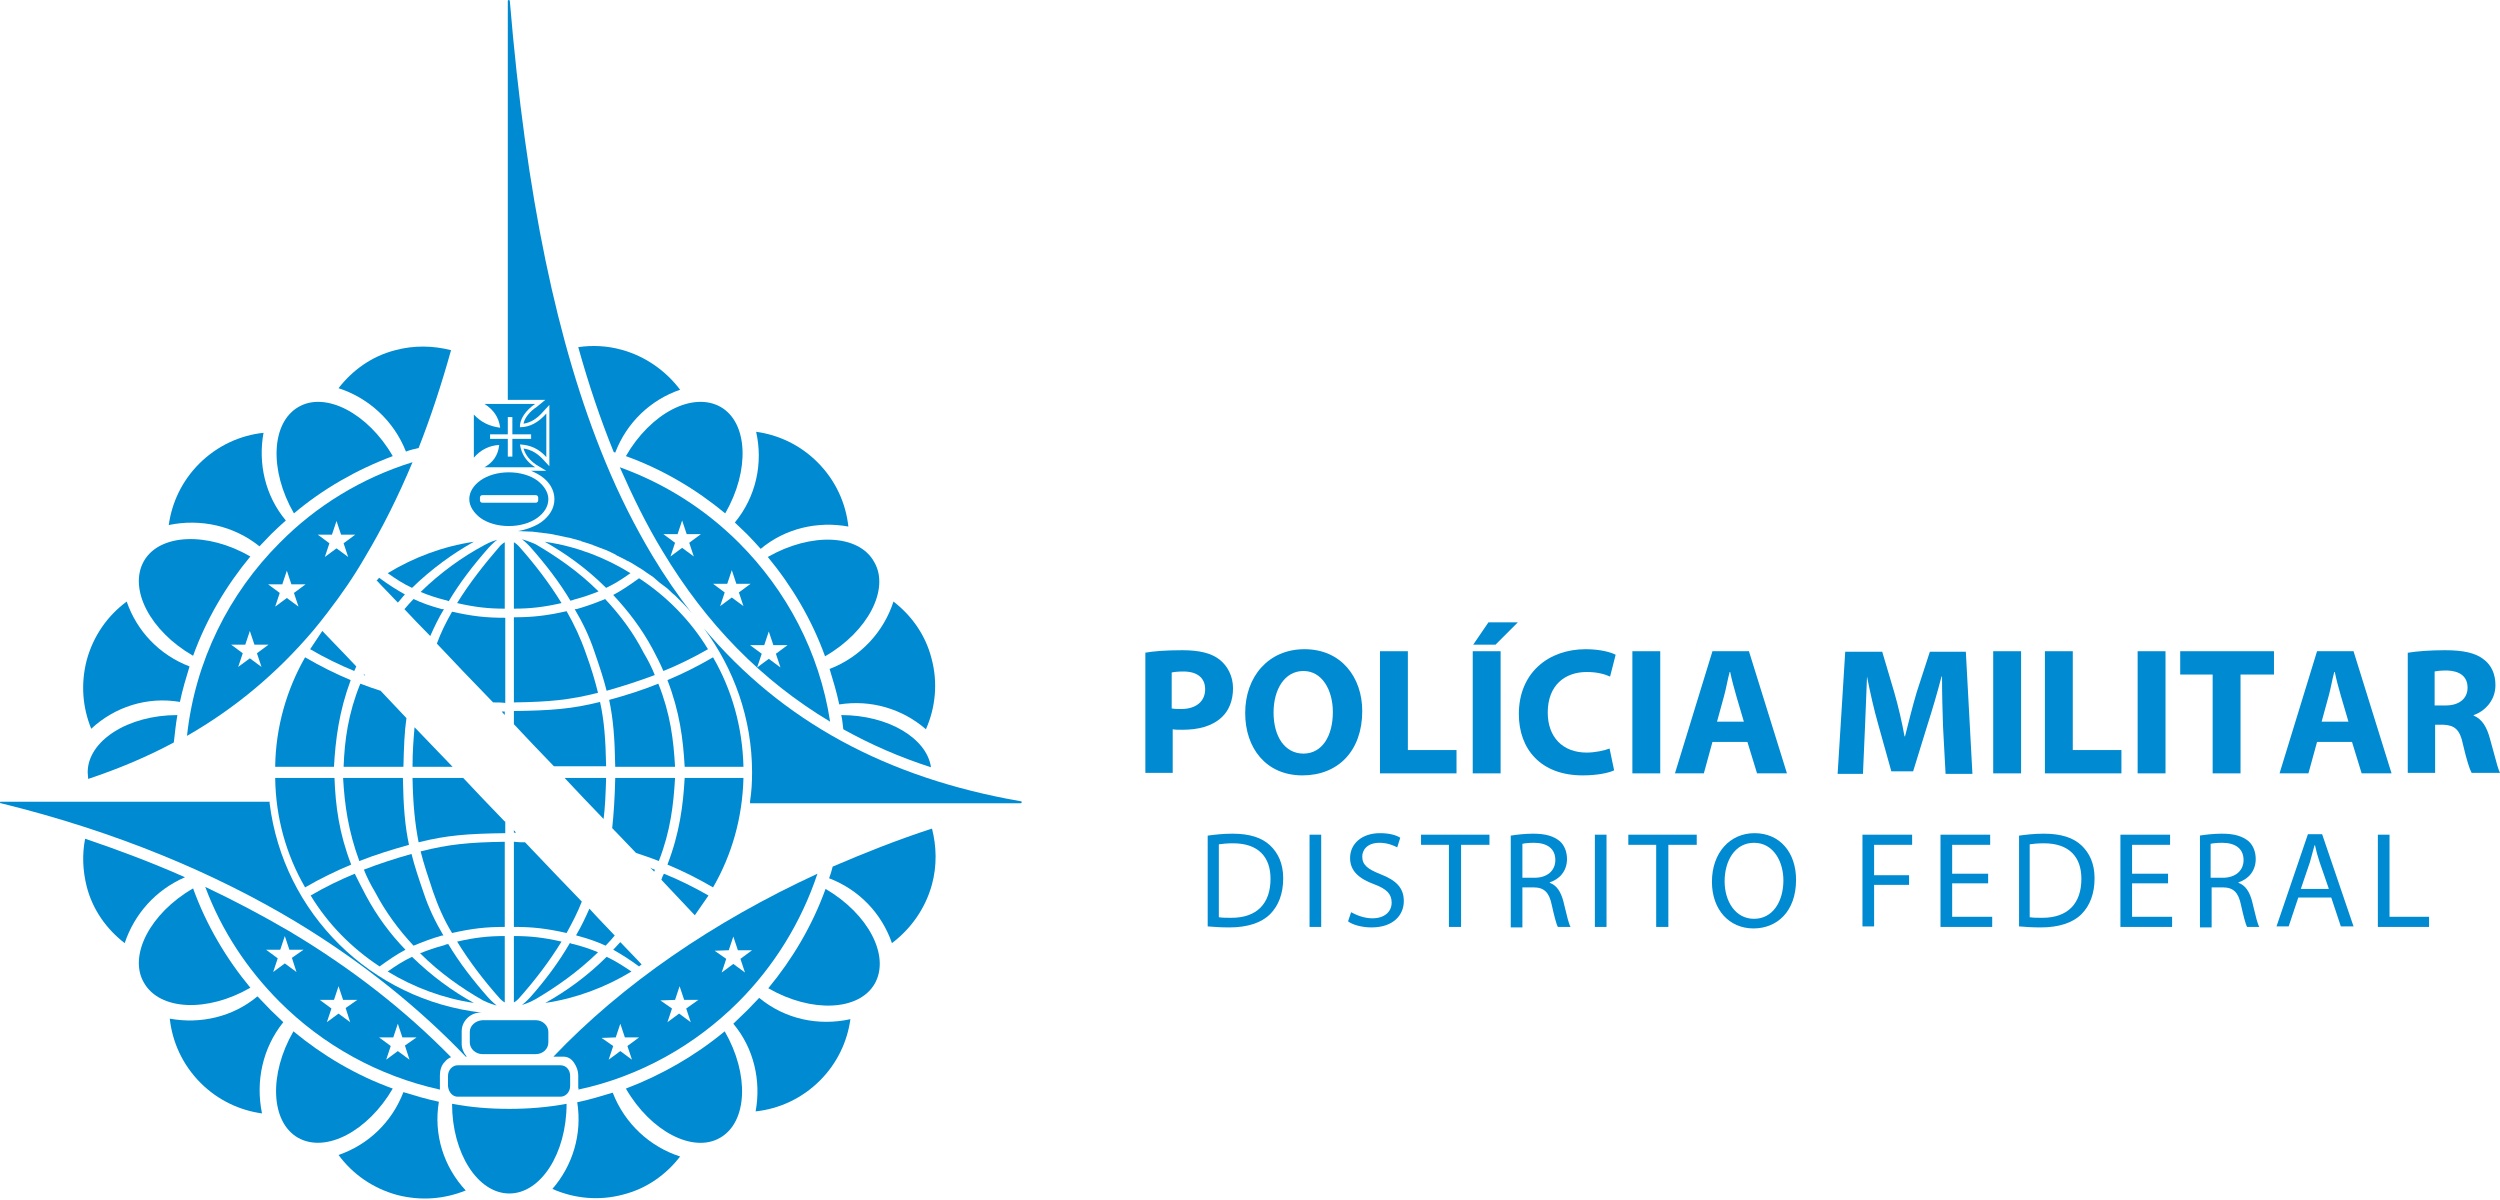 <svg width="200" height="96" viewBox="0 0 200 96" fill="none" xmlns="http://www.w3.org/2000/svg">
<path d="M41.881 33.894C41.962 33.448 42.368 32.921 42.935 32.556L43.624 31.989H40.624V0.081C40.624 0.041 40.665 0 40.705 0C40.746 0 40.786 0.041 40.786 0.081C42.084 15.65 44.557 27.569 48.409 36.894C49.544 39.651 50.801 42.124 52.179 44.435C53.152 46.057 54.206 47.598 55.342 49.057C55.139 48.814 54.936 48.571 54.693 48.328L54.004 47.638C53.842 47.517 53.72 47.395 53.598 47.273C53.517 47.192 53.395 47.071 53.274 46.99L52.787 46.625C52.747 46.584 52.696 46.544 52.645 46.503C52.595 46.463 52.544 46.422 52.504 46.382C52.341 46.219 52.179 46.098 51.977 45.976C51.936 45.956 51.895 45.925 51.855 45.895C51.814 45.865 51.774 45.834 51.733 45.814C51.531 45.652 51.328 45.53 51.125 45.408C51.084 45.388 51.054 45.368 51.024 45.348C50.993 45.327 50.963 45.307 50.922 45.287C50.679 45.125 50.476 45.003 50.233 44.881C50.193 44.881 50.111 44.841 50.071 44.8L49.341 44.435C49.321 44.415 49.301 44.405 49.28 44.395C49.26 44.385 49.24 44.375 49.219 44.354C48.976 44.233 48.733 44.111 48.449 43.989C48.429 43.989 48.409 43.979 48.388 43.969C48.368 43.959 48.348 43.949 48.328 43.949C48.186 43.888 48.044 43.837 47.902 43.787C47.76 43.736 47.618 43.685 47.476 43.625C47.456 43.625 47.446 43.614 47.436 43.604C47.425 43.594 47.415 43.584 47.395 43.584C47.253 43.544 47.101 43.493 46.949 43.442C46.797 43.391 46.645 43.341 46.503 43.3C46.463 43.26 46.463 43.26 46.422 43.26C46.138 43.179 45.854 43.097 45.53 43.016H45.489C45.329 42.976 45.178 42.946 45.027 42.916L45.024 42.915L45.023 42.915C44.871 42.885 44.719 42.854 44.557 42.814H44.517C44.233 42.733 43.908 42.692 43.584 42.651H43.544L42.57 42.53H42.489C42.327 42.53 42.165 42.52 42.003 42.51C41.841 42.499 41.678 42.489 41.516 42.489H41.435C42.124 42.368 42.773 42.124 43.26 41.8C43.949 41.314 44.354 40.665 44.354 39.935C44.354 39.246 43.989 38.557 43.26 38.07C43.016 37.908 42.773 37.786 42.489 37.665H43.706L42.895 37.178C42.368 36.813 42.043 36.408 41.881 35.881C42.489 35.962 43.016 36.286 43.462 36.773L43.949 37.3V32.394L43.462 32.921C42.976 33.489 42.449 33.813 41.881 33.894Z" fill="#008AD2"/>
<path d="M33.489 35.84C33.124 35.921 32.8 36.002 32.475 36.124C31.502 33.651 29.475 31.826 27.083 31.056C28.178 29.637 29.718 28.502 31.624 28.015C33.124 27.61 34.664 27.65 36.084 28.015C35.313 30.772 34.462 33.367 33.489 35.84Z" fill="#008AD2"/>
<path d="M58.788 41.8C58.95 41.962 59.112 42.114 59.274 42.267C59.436 42.418 59.599 42.571 59.761 42.733C60.126 43.097 60.49 43.503 60.855 43.908C62.842 42.246 65.437 41.679 67.869 42.124C67.667 40.26 66.856 38.435 65.396 36.976C64.018 35.597 62.275 34.786 60.491 34.543C61.058 37.057 60.491 39.733 58.788 41.8Z" fill="#008AD2"/>
<path d="M67.14 56.355C66.937 55.382 66.653 54.45 66.369 53.517C68.883 52.544 70.707 50.517 71.478 48.125C72.897 49.22 74.032 50.76 74.519 52.666C75.046 54.612 74.843 56.599 74.073 58.342C72.208 56.72 69.694 55.95 67.14 56.355Z" fill="#008AD2"/>
<path d="M66.613 69.329C66.532 69.653 66.451 69.937 66.329 70.261C68.761 71.194 70.545 73.1 71.356 75.451C72.856 74.316 74.032 72.694 74.559 70.748C74.965 69.248 74.924 67.707 74.559 66.288C71.802 67.18 69.167 68.234 66.613 69.329Z" fill="#008AD2"/>
<path d="M60.268 80.316C60.115 80.479 59.964 80.641 59.801 80.803C59.619 80.985 59.426 81.168 59.234 81.35C59.041 81.533 58.849 81.715 58.666 81.898C60.328 83.884 60.896 86.479 60.45 88.912C62.315 88.709 64.139 87.898 65.599 86.438C66.978 85.06 67.788 83.317 68.032 81.533C65.477 82.1 62.801 81.533 60.734 79.83C60.572 79.992 60.42 80.154 60.268 80.316Z" fill="#008AD2"/>
<path d="M20.758 43.706C20.92 43.544 21.072 43.382 21.224 43.219C21.377 43.057 21.529 42.895 21.691 42.733C22.055 42.368 22.461 42.003 22.866 41.638C21.204 39.652 20.637 37.057 21.082 34.624C19.218 34.827 17.393 35.638 15.934 37.097C14.555 38.476 13.744 40.219 13.501 42.003C16.015 41.476 18.691 42.044 20.758 43.706Z" fill="#008AD2"/>
<path d="M15.163 53.315C14.879 54.247 14.595 55.179 14.393 56.153C11.758 55.706 9.163 56.558 7.298 58.301C6.609 56.599 6.446 54.733 6.933 52.828C7.46 50.882 8.595 49.26 10.136 48.125C10.947 50.477 12.731 52.382 15.163 53.315Z" fill="#008AD2"/>
<path d="M22.664 81.776C22.502 81.613 22.339 81.461 22.177 81.309C22.015 81.157 21.853 81.005 21.691 80.843C21.508 80.661 21.326 80.468 21.143 80.275C20.961 80.083 20.778 79.89 20.596 79.708C18.609 81.37 16.015 81.938 13.582 81.492C13.785 83.357 14.596 85.181 16.055 86.641C17.434 88.019 19.177 88.83 20.961 89.073C20.434 86.519 21.001 83.843 22.664 81.776Z" fill="#008AD2"/>
<path d="M32.273 87.371C33.205 87.655 34.138 87.938 35.111 88.141C34.664 90.776 35.516 93.371 37.259 95.236C35.556 95.925 33.691 96.088 31.786 95.601C29.84 95.074 28.218 93.939 27.083 92.398C29.434 91.587 31.34 89.803 32.273 87.371Z" fill="#008AD2"/>
<path d="M49.017 87.411C48.084 87.695 47.152 87.979 46.179 88.181C46.584 90.736 45.814 93.249 44.192 95.114C45.935 95.885 47.922 96.087 49.868 95.56C51.774 95.074 53.314 93.939 54.409 92.52C52.017 91.749 49.99 89.925 49.017 87.411Z" fill="#008AD2"/>
<path d="M36.165 88.303C37.665 88.587 39.165 88.709 40.746 88.709C42.287 88.709 43.827 88.587 45.327 88.303C45.327 92.276 43.26 95.479 40.746 95.479C38.232 95.479 36.165 92.276 36.165 88.303Z" fill="#008AD2"/>
<path d="M50.071 87.087C52.058 90.533 55.463 92.276 57.612 91.02C59.801 89.763 59.964 85.952 57.977 82.506C55.625 84.452 52.95 85.992 50.071 87.087Z" fill="#008AD2"/>
<path d="M66.004 52.504C64.95 49.584 63.369 46.909 61.423 44.557C64.91 42.571 68.721 42.733 69.937 44.962C71.194 47.111 69.451 50.517 66.004 52.504Z" fill="#008AD2"/>
<path d="M50.071 36.489C52.99 37.543 55.666 39.124 58.017 41.07C60.004 37.624 59.842 33.813 57.653 32.556C55.423 31.299 52.058 33.043 50.071 36.489Z" fill="#008AD2"/>
<path d="M23.88 32.556C26.029 31.299 29.434 33.043 31.421 36.489C28.502 37.583 25.826 39.124 23.515 41.07C21.528 37.624 21.691 33.813 23.88 32.556Z" fill="#008AD2"/>
<path d="M15.447 52.463C16.501 49.544 18.082 46.868 20.028 44.517C16.582 42.53 12.771 42.692 11.514 44.881C10.258 47.111 12.001 50.476 15.447 52.463Z" fill="#008AD2"/>
<path d="M7.034 62.051C7.024 61.96 7.014 61.869 7.014 61.788C7.014 59.274 10.217 57.206 14.19 57.206C14.079 57.838 14.001 58.538 13.927 59.213L13.906 59.396C11.798 60.531 9.487 61.504 7.055 62.315C7.055 62.234 7.044 62.142 7.034 62.051Z" fill="#008AD2"/>
<path d="M20.028 79.019C18.082 76.667 16.501 73.991 15.447 71.072C12.001 73.059 10.258 76.465 11.514 78.613C12.771 80.843 16.582 81.005 20.028 79.019Z" fill="#008AD2"/>
<path d="M23.475 82.506C25.826 84.452 28.502 86.033 31.421 87.087C29.434 90.493 26.069 92.276 23.84 91.02C21.65 89.763 21.488 85.952 23.475 82.506Z" fill="#008AD2"/>
<path fill-rule="evenodd" clip-rule="evenodd" d="M37.908 36.611C38.476 35.962 39.165 35.638 39.935 35.597C39.854 36.449 39.408 37.016 38.759 37.381H42.814C42.124 36.935 41.719 36.367 41.597 35.556C42.449 35.597 43.138 35.921 43.706 36.57V33.083C43.057 33.813 42.368 34.178 41.597 34.178C41.557 33.529 42.084 32.8 42.814 32.313H38.759C39.449 32.759 39.895 33.327 40.016 34.219C39.124 34.097 38.476 33.773 37.908 33.164V36.611ZM39.205 34.746H40.624V33.367H40.989V34.746H42.489V35.111H40.989V36.53H40.624V35.111H39.205V34.746Z" fill="#008AD2"/>
<path fill-rule="evenodd" clip-rule="evenodd" d="M40.706 42.084C39.813 42.084 39.003 41.841 38.435 41.435C37.908 41.03 37.543 40.503 37.543 39.935C37.543 39.368 37.867 38.84 38.435 38.435C39.003 38.03 39.813 37.786 40.706 37.786C41.597 37.786 42.408 38.03 42.976 38.435C43.503 38.84 43.868 39.368 43.868 39.935C43.868 40.503 43.544 41.03 42.976 41.435C42.408 41.841 41.597 42.084 40.706 42.084ZM38.597 39.611C38.476 39.611 38.395 39.692 38.395 39.814V40.016C38.395 40.138 38.476 40.219 38.597 40.219H42.854C42.976 40.219 43.057 40.138 43.057 40.016V39.814C43.057 39.692 42.976 39.611 42.854 39.611H38.597Z" fill="#008AD2"/>
<path d="M66.045 71.113C64.991 74.032 63.41 76.708 61.464 79.06C64.91 81.046 68.721 80.884 69.978 78.695C71.235 76.465 69.451 73.1 66.045 71.113Z" fill="#008AD2"/>
<path d="M81.654 64.099C70.91 62.234 62.558 57.693 56.315 50.274C58.707 53.477 60.166 57.49 60.166 61.788C60.166 62.558 60.126 63.329 60.004 64.099V64.261H81.654C81.695 64.261 81.735 64.221 81.735 64.18C81.735 64.139 81.735 64.099 81.654 64.099Z" fill="#008AD2"/>
<path fill-rule="evenodd" clip-rule="evenodd" d="M25.096 50.395C22.218 53.801 18.853 56.639 14.96 58.869C15.609 52.868 18.326 47.476 22.38 43.422C25.299 40.462 28.948 38.232 33.002 36.975C31.867 39.692 30.61 42.206 29.232 44.517C28.299 46.138 27.286 47.598 26.191 49.017C25.826 49.503 25.461 49.949 25.096 50.395ZM26.921 41.679L26.556 42.773H25.421L26.353 43.462L25.988 44.557L26.921 43.868L27.853 44.557L27.488 43.462L28.421 42.773H27.286L26.921 41.679ZM19.988 52.666L20.92 53.355L20.555 52.26L21.488 51.571H20.353L19.988 50.477L19.623 51.571H18.488L19.42 52.26L19.055 53.355L19.988 52.666ZM23.312 46.746L22.948 45.652L22.583 46.746H21.447L22.38 47.436L22.015 48.53L22.948 47.841L23.88 48.53L23.515 47.436L24.448 46.746H23.312Z" fill="#008AD2"/>
<path d="M51.328 77.154C51.119 76.922 50.829 76.623 50.483 76.264L50.479 76.26C50.223 75.995 49.935 75.697 49.625 75.37C49.524 75.472 49.432 75.573 49.341 75.674C49.25 75.775 49.159 75.877 49.057 75.978C49.706 76.343 50.355 76.749 51.125 77.316C51.173 77.269 51.22 77.235 51.259 77.207C51.287 77.188 51.311 77.171 51.328 77.154Z" fill="#008AD2"/>
<path d="M48.449 75.654C47.76 75.329 47.03 75.086 46.138 74.843C46.098 74.843 46.057 74.802 46.098 74.802C46.503 74.113 46.828 73.424 47.152 72.694C47.621 73.215 48.074 73.686 48.498 74.129L48.5 74.13L48.501 74.131C48.736 74.376 48.963 74.612 49.179 74.843C48.936 75.126 48.693 75.41 48.449 75.654Z" fill="#008AD2"/>
<path d="M48.53 76.546C46.99 78.086 45.287 79.303 43.625 80.235C46.098 79.87 48.449 78.978 50.517 77.721C49.787 77.235 49.22 76.87 48.53 76.546Z" fill="#008AD2"/>
<path d="M45.327 74.64C43.706 74.275 42.611 74.153 41.111 74.153V67.342C41.435 67.383 41.719 67.383 42.003 67.383L42.545 67.952L42.547 67.954C43.969 69.448 45.32 70.867 46.544 72.126C46.219 72.978 45.773 73.829 45.327 74.64Z" fill="#008AD2"/>
<path d="M41.273 66.612C41.253 66.572 41.222 66.542 41.192 66.511C41.161 66.481 41.131 66.45 41.111 66.41V66.612H41.273Z" fill="#008AD2"/>
<path d="M41.76 80.397C41.76 80.397 42.124 80.114 42.449 79.749C43.665 78.37 44.719 76.951 45.611 75.41V75.451C45.692 75.492 45.814 75.532 45.895 75.532C46.665 75.735 47.273 75.938 47.841 76.181C46.219 77.762 44.476 78.978 42.814 79.951C42.327 80.235 41.76 80.397 41.76 80.397Z" fill="#008AD2"/>
<path d="M40.381 67.342C37.502 67.383 35.881 67.545 33.651 68.112C33.894 69.086 34.218 70.059 34.624 71.275C35.029 72.451 35.516 73.586 36.165 74.64C37.786 74.275 38.881 74.153 40.381 74.153V67.342Z" fill="#008AD2"/>
<path d="M40.381 74.883V80.195C40.381 80.195 40.219 80.114 40.016 79.911C38.678 78.411 37.543 76.911 36.57 75.329C37.989 75.005 39.043 74.883 40.381 74.883Z" fill="#008AD2"/>
<path d="M39.732 80.438C39.732 80.438 39.367 80.154 39.043 79.789C37.827 78.411 36.732 76.992 35.84 75.492V75.532C35.719 75.532 35.638 75.573 35.556 75.613C34.786 75.816 34.218 76.019 33.61 76.262C35.191 77.843 36.935 79.059 38.638 80.032C39.124 80.276 39.692 80.438 39.732 80.438Z" fill="#008AD2"/>
<path d="M33.164 58.18C34.137 59.193 35.151 60.247 36.205 61.342H33.002C33.002 60.126 33.083 59.112 33.164 58.18Z" fill="#008AD2"/>
<path d="M41.111 80.195C41.111 80.195 41.273 80.114 41.476 79.911C42.814 78.411 43.949 76.911 44.922 75.329C43.503 75.005 42.449 74.883 41.111 74.883V80.195Z" fill="#008AD2"/>
<path d="M53.112 69.897C54.328 70.383 55.463 70.951 56.679 71.64L55.585 73.221C55.331 72.949 54.985 72.582 54.558 72.131L54.556 72.13C54.095 71.642 53.54 71.057 52.909 70.383C52.95 70.221 53.031 70.059 53.112 69.897Z" fill="#008AD2"/>
<path d="M45.165 62.234C46.179 63.325 47.192 64.379 48.17 65.396L48.287 65.518C48.409 64.585 48.449 63.531 48.49 62.234H45.165Z" fill="#008AD2"/>
<path d="M44.201 61.184C43.182 60.126 42.127 59.031 41.111 57.936V56.882C44.071 56.842 45.773 56.72 48.003 56.152C48.328 57.612 48.449 59.112 48.49 61.301H44.314L44.201 61.184Z" fill="#008AD2"/>
<path d="M35.354 48.733C34.462 48.49 33.773 48.247 33.083 47.922C32.84 48.166 32.597 48.449 32.354 48.733C32.962 49.382 33.651 50.112 34.421 50.882C34.746 50.152 35.07 49.463 35.516 48.733H35.354Z" fill="#008AD2"/>
<path d="M31.016 77.721C31.705 77.235 32.272 76.87 32.962 76.546C34.543 78.086 36.205 79.303 37.908 80.235C35.435 79.87 33.083 78.978 31.016 77.721Z" fill="#008AD2"/>
<path d="M27.488 61.342H32.273C32.313 59.761 32.354 58.545 32.516 57.45C31.786 56.68 31.097 55.95 30.448 55.261C29.921 55.099 29.353 54.896 28.826 54.693C27.853 57.085 27.57 59.193 27.488 61.342Z" fill="#008AD2"/>
<path d="M54.774 61.342C54.652 59.112 54.368 56.923 53.395 54.409C54.652 53.882 55.788 53.315 57.044 52.585C58.544 55.179 59.396 58.139 59.477 61.342H54.774Z" fill="#008AD2"/>
<path d="M40.381 56.923H40.138C40.178 56.963 40.219 57.014 40.259 57.065C40.3 57.115 40.341 57.166 40.381 57.207V56.923Z" fill="#008AD2"/>
<path d="M36.165 48.936C37.786 49.301 38.881 49.422 40.381 49.422H40.422V56.234C40.097 56.193 39.773 56.193 39.449 56.193C37.827 54.531 36.286 52.909 34.948 51.49C35.273 50.598 35.678 49.787 36.165 48.936Z" fill="#008AD2"/>
<path d="M29.11 54.004C29.13 54.004 29.151 54.014 29.171 54.024C29.191 54.034 29.212 54.044 29.232 54.044L29.11 53.923V54.004Z" fill="#008AD2"/>
<path d="M28.34 53.679C27.164 53.193 25.988 52.625 24.812 51.936L25.785 50.476C26.011 50.719 26.319 51.037 26.692 51.422L26.693 51.423L26.694 51.424C27.192 51.938 27.807 52.573 28.502 53.314C28.482 53.375 28.451 53.436 28.421 53.497C28.39 53.558 28.36 53.618 28.34 53.679Z" fill="#008AD2"/>
<path d="M52.382 69.572C52.26 69.532 52.139 69.491 52.017 69.41L52.341 69.734C52.341 69.718 52.348 69.701 52.356 69.681C52.368 69.653 52.382 69.62 52.382 69.572Z" fill="#008AD2"/>
<path d="M30.968 47.312C30.622 46.954 30.333 46.654 30.124 46.422C30.205 46.382 30.286 46.3 30.326 46.219C31.097 46.787 31.745 47.192 32.394 47.557C32.293 47.659 32.202 47.77 32.11 47.882C32.019 47.993 31.928 48.105 31.826 48.206C31.516 47.878 31.227 47.579 30.97 47.313L30.968 47.312Z" fill="#008AD2"/>
<path d="M54.004 62.234H49.22C49.179 63.896 49.098 65.112 48.976 66.248C49.295 66.587 49.614 66.916 49.929 67.24L49.929 67.241C50.254 67.576 50.573 67.905 50.882 68.234L50.883 68.235L50.885 68.236C51.492 68.438 52.099 68.64 52.706 68.883C53.639 66.491 53.882 64.383 54.004 62.234Z" fill="#008AD2"/>
<path d="M40.268 65.603L40.381 65.721H40.422V66.653C37.421 66.694 35.759 66.815 33.489 67.383C33.205 65.923 33.043 64.423 33.002 62.234H37.056C38.114 63.369 39.208 64.504 40.268 65.603Z" fill="#008AD2"/>
<path d="M32.718 67.586C32.394 66.045 32.272 64.545 32.232 62.234H27.448C27.569 64.383 27.853 66.45 28.745 68.883C30.083 68.356 31.421 67.951 32.718 67.586Z" fill="#008AD2"/>
<path d="M26.718 61.342H22.015C22.056 58.139 22.948 55.139 24.407 52.585C25.664 53.315 26.799 53.882 28.056 54.409C27.123 56.923 26.84 59.153 26.718 61.342Z" fill="#008AD2"/>
<path d="M41.111 43.381V48.693C42.408 48.693 43.503 48.571 44.922 48.246C43.949 46.665 42.814 45.165 41.476 43.665C41.273 43.462 41.111 43.381 41.111 43.381Z" fill="#008AD2"/>
<path d="M54.774 62.234H59.477C59.396 65.437 58.544 68.397 57.044 70.991C55.788 70.261 54.652 69.694 53.395 69.167C54.368 66.653 54.652 64.423 54.774 62.234Z" fill="#008AD2"/>
<path d="M40.381 43.381C40.381 43.381 40.219 43.462 40.016 43.665C38.719 45.165 37.543 46.665 36.57 48.246C37.989 48.571 39.043 48.693 40.381 48.693V43.381Z" fill="#008AD2"/>
<path d="M42.449 43.787C42.124 43.422 41.76 43.138 41.76 43.138C41.76 43.138 42.327 43.3 42.854 43.544C44.517 44.517 46.3 45.733 47.882 47.314C47.273 47.557 46.706 47.76 45.935 47.963C45.854 48.003 45.733 48.044 45.652 48.044V48.084C44.76 46.584 43.665 45.165 42.449 43.787Z" fill="#008AD2"/>
<path d="M41.111 56.193C43.989 56.152 45.611 55.99 47.841 55.422C47.598 54.45 47.314 53.476 46.868 52.26C46.463 51.084 45.935 49.949 45.327 48.895C43.706 49.26 42.611 49.382 41.111 49.382V56.193Z" fill="#008AD2"/>
<path d="M35.597 48.003C34.827 47.8 34.218 47.598 33.651 47.355C35.232 45.814 36.975 44.557 38.719 43.625C39.205 43.341 39.773 43.179 39.773 43.179C39.773 43.179 39.408 43.462 39.084 43.827C37.867 45.206 36.773 46.625 35.881 48.125V48.084C35.848 48.074 35.819 48.063 35.791 48.053C35.716 48.025 35.656 48.003 35.597 48.003Z" fill="#008AD2"/>
<path d="M32.962 47.03C34.543 45.49 36.246 44.273 37.908 43.341C35.435 43.706 33.083 44.598 31.016 45.855C31.705 46.341 32.272 46.706 32.962 47.03Z" fill="#008AD2"/>
<path d="M35.354 74.843C34.502 75.086 33.773 75.37 33.083 75.654C31.908 74.397 30.854 72.978 30.002 71.356C29.637 70.748 29.353 70.18 29.11 69.572C30.367 69.086 31.624 68.68 32.921 68.315C33.164 69.288 33.489 70.261 33.894 71.437C34.3 72.653 34.827 73.748 35.475 74.843H35.354Z" fill="#008AD2"/>
<path d="M48.409 47.922C47.719 48.206 46.99 48.49 46.098 48.733H45.976C46.625 49.828 47.152 50.922 47.557 52.139C47.963 53.315 48.287 54.288 48.53 55.261C49.828 54.896 51.084 54.49 52.382 54.004C52.139 53.396 51.855 52.828 51.49 52.22C50.639 50.557 49.584 49.179 48.409 47.922Z" fill="#008AD2"/>
<path d="M49.219 61.342C49.179 58.991 49.057 57.531 48.733 55.99C50.071 55.626 51.368 55.22 52.666 54.693C53.639 57.126 53.882 59.193 54.004 61.342H49.219Z" fill="#008AD2"/>
<path d="M30.367 77.316C31.097 76.789 31.745 76.343 32.435 75.978C31.218 74.721 30.164 73.302 29.272 71.64C28.948 71.032 28.664 70.465 28.381 69.897C27.205 70.384 26.029 70.951 24.853 71.64C26.232 73.911 28.096 75.816 30.367 77.316Z" fill="#008AD2"/>
<path d="M48.49 47.03C46.949 45.49 45.246 44.273 43.584 43.341C46.098 43.706 48.409 44.598 50.436 45.855C49.747 46.341 49.179 46.706 48.49 47.03Z" fill="#008AD2"/>
<path d="M28.096 69.167C27.123 66.653 26.84 64.464 26.759 62.234H22.015C22.056 65.437 22.907 68.397 24.407 70.991C25.664 70.261 26.84 69.694 28.096 69.167Z" fill="#008AD2"/>
<path d="M49.057 47.598C49.747 47.233 50.395 46.787 51.125 46.26C53.355 47.719 55.261 49.665 56.639 51.936C55.423 52.625 54.287 53.193 53.071 53.679C52.828 53.111 52.544 52.544 52.22 51.936C51.328 50.273 50.233 48.855 49.057 47.598Z" fill="#008AD2"/>
<path d="M36.611 87.736H44.841C45.246 87.736 45.611 87.371 45.611 86.884V86.073C45.611 85.587 45.287 85.222 44.841 85.222H36.611C36.205 85.222 35.84 85.587 35.84 86.073V86.884C35.881 87.371 36.205 87.736 36.611 87.736Z" fill="#008AD2"/>
<path d="M37.584 83.397V82.546C37.584 82.059 38.03 81.654 38.597 81.614H42.854C43.422 81.614 43.868 82.059 43.868 82.546V83.397C43.868 83.924 43.422 84.33 42.854 84.33H38.597C38.03 84.33 37.584 83.884 37.584 83.397Z" fill="#008AD2"/>
<path d="M37.259 84.533H37.34C37.097 84.249 36.935 83.884 36.935 83.519V82.506C36.935 82.1 37.097 81.735 37.381 81.451C37.665 81.168 38.03 81.006 38.435 81.006H38.516C29.678 79.992 22.664 73.059 21.569 64.261V64.139H0.081C0.041 64.139 0 64.139 0 64.18C0 64.197 0 64.207 0.003 64.216C0.007 64.228 0.017 64.238 0.04 64.261L0.081 64.261C9.325 66.532 17.19 69.856 23.677 73.748C29.11 77.032 33.651 80.762 37.259 84.533Z" fill="#008AD2"/>
<path fill-rule="evenodd" clip-rule="evenodd" d="M36.084 84.573C35.881 84.654 35.719 84.776 35.556 84.979C35.313 85.222 35.192 85.627 35.192 86.033V87.168C30.245 86.073 25.826 83.6 22.38 80.154C19.785 77.559 17.717 74.438 16.42 70.951C18.731 72.045 20.961 73.221 23.11 74.478C28.096 77.438 32.435 80.843 36.084 84.573ZM22.785 77.073L23.718 77.762L23.353 76.627L24.285 75.978H23.15L22.785 74.883L22.42 75.978H21.285L22.218 76.667L21.853 77.762L22.785 77.073ZM27.083 81.087L28.015 81.776L27.651 80.641L28.583 79.992H27.448L27.083 78.897L26.718 79.992H25.583L26.515 80.681L26.15 81.776L27.083 81.087ZM31.826 84.087L32.759 84.776L32.394 83.641L33.327 82.992H32.191L31.826 81.897L31.462 82.992H30.326L31.259 83.681L30.894 84.776L31.826 84.087Z" fill="#008AD2"/>
<path d="M14.798 70.18C12.244 69.045 9.568 68.032 6.811 67.099C6.568 68.315 6.609 69.613 6.933 70.91C7.419 72.816 8.555 74.356 9.974 75.451C10.744 73.14 12.447 71.194 14.798 70.18Z" fill="#008AD2"/>
<path fill-rule="evenodd" clip-rule="evenodd" d="M59.072 80.154C55.625 83.6 51.206 86.114 46.26 87.168C46.3 87.087 46.3 87.047 46.26 87.047V86.073C46.26 85.628 46.098 85.263 45.895 84.979C45.692 84.695 45.408 84.533 45.084 84.533H44.273C49.787 78.735 57.044 73.748 65.396 69.897C64.099 73.789 61.91 77.316 59.072 80.154ZM58.666 74.924L58.301 76.019L57.166 76.059L58.099 76.708L57.734 77.803L58.666 77.114L59.599 77.803L59.234 76.708L60.166 76.019H59.031L58.666 74.924ZM54.368 78.897L54.004 79.992L52.828 80.033L53.76 80.681L53.395 81.776L54.328 81.087L55.261 81.776L54.896 80.681L55.869 79.992H54.733L54.368 78.897ZM49.625 81.898L49.26 82.992L48.125 83.033L49.057 83.681L48.693 84.776L49.625 84.087L50.557 84.776L50.193 83.681L51.125 82.992H49.99L49.625 81.898Z" fill="#008AD2"/>
<path d="M67.302 57.206C67.376 57.538 67.416 57.904 67.453 58.242L67.464 58.342C69.653 59.558 71.964 60.572 74.478 61.382C74.154 59.071 71.072 57.206 67.302 57.206Z" fill="#008AD2"/>
<path fill-rule="evenodd" clip-rule="evenodd" d="M52.99 44.071C51.733 42.003 50.639 39.773 49.584 37.381C53.193 38.678 56.436 40.746 59.112 43.422C62.923 47.233 65.558 52.179 66.41 57.734C60.937 54.45 56.517 49.949 52.99 44.071ZM54.571 43.827L55.504 44.517L55.139 43.422L56.071 42.733H54.936L54.571 41.638L54.206 42.733H53.071L54.004 43.422L53.639 44.517L54.571 43.827ZM61.869 51.612L61.504 50.517L61.139 51.612H60.004L60.937 52.301L60.572 53.396L61.504 52.706L62.437 53.396L62.072 52.301L63.004 51.612H61.869ZM59.477 48.49L59.112 47.395L60.045 46.706H58.909L58.544 45.611L58.18 46.706H57.044L57.977 47.395L57.612 48.49L58.544 47.801L59.477 48.49Z" fill="#008AD2"/>
<path d="M49.22 36.205C50.152 33.773 52.058 31.989 54.409 31.178C53.274 29.678 51.652 28.502 49.706 27.975C48.53 27.651 47.355 27.61 46.26 27.772C47.111 30.813 48.044 33.57 49.098 36.165C49.118 36.165 49.139 36.175 49.159 36.185C49.179 36.195 49.199 36.205 49.22 36.205Z" fill="#008AD2"/>
<path fill-rule="evenodd" clip-rule="evenodd" d="M94.587 52.017C93.209 52.017 92.276 52.098 91.587 52.22H91.628V61.828H93.817V58.342C94.02 58.382 94.304 58.382 94.587 58.382C95.885 58.382 96.98 58.098 97.75 57.369C98.317 56.842 98.642 56.031 98.642 55.058C98.642 54.085 98.196 53.274 97.588 52.787C96.939 52.26 95.966 52.017 94.587 52.017ZM94.506 56.72C94.182 56.72 93.979 56.72 93.777 56.679H93.736V53.801C93.898 53.76 94.222 53.72 94.668 53.72C95.804 53.72 96.412 54.247 96.412 55.139C96.412 56.112 95.682 56.72 94.506 56.72Z" fill="#008AD2"/>
<path fill-rule="evenodd" clip-rule="evenodd" d="M108.98 56.882C108.98 60.085 107.034 62.031 104.196 62.031C101.277 62.031 99.615 59.842 99.615 57.044C99.615 54.125 101.48 51.936 104.358 51.936C107.318 51.936 108.98 54.206 108.98 56.882ZM101.885 57.004C101.885 58.909 102.777 60.288 104.277 60.288C105.777 60.288 106.629 58.869 106.629 56.963C106.629 55.22 105.777 53.679 104.277 53.679C102.777 53.679 101.885 55.139 101.885 57.004Z" fill="#008AD2"/>
<path d="M112.629 52.098H110.399V61.869H116.521V60.004H112.629V52.098Z" fill="#008AD2"/>
<path d="M120.049 52.098V61.869H117.819V52.098H120.049Z" fill="#008AD2"/>
<path d="M121.427 49.787L119.643 51.571H117.859L119.076 49.787H121.427Z" fill="#008AD2"/>
<path d="M126.617 62.031C127.792 62.031 128.725 61.828 129.13 61.626L128.765 59.882C128.36 60.044 127.59 60.207 126.941 60.207C124.995 60.207 123.819 58.95 123.819 57.004C123.819 54.814 125.198 53.76 126.941 53.76C127.752 53.76 128.36 53.922 128.806 54.125L129.252 52.382C128.887 52.179 127.995 51.936 126.86 51.936C123.9 51.936 121.508 53.801 121.508 57.125C121.508 59.923 123.252 62.031 126.617 62.031Z" fill="#008AD2"/>
<path d="M132.82 52.098V61.869H130.59V52.098H132.82Z" fill="#008AD2"/>
<path fill-rule="evenodd" clip-rule="evenodd" d="M136.307 61.869L136.996 59.355H139.793L140.564 61.869H142.956L139.915 52.098H136.996L133.996 61.869H136.307ZM138.901 55.666L139.509 57.734H137.361L137.928 55.666C138.009 55.382 138.08 55.048 138.151 54.713C138.222 54.379 138.293 54.044 138.374 53.76H138.415C138.536 54.368 138.739 55.098 138.901 55.666Z" fill="#008AD2"/>
<path d="M155.443 58.139C155.402 56.963 155.362 55.544 155.362 54.125H155.321C154.997 55.382 154.591 56.76 154.227 57.896L153.051 61.707H151.307L150.253 57.936C149.929 56.801 149.605 55.382 149.361 54.125C149.339 54.852 149.305 55.627 149.272 56.378C149.245 57.01 149.218 57.624 149.199 58.179L149.037 61.909H147.01L147.618 52.139H150.578L151.551 55.422C151.875 56.558 152.159 57.774 152.362 58.909H152.402L152.402 58.908L152.403 58.905C152.687 57.771 153.011 56.475 153.335 55.382L154.389 52.139H157.267L157.794 61.909H155.646L155.443 58.139Z" fill="#008AD2"/>
<path d="M161.687 61.869V52.098H159.457V61.869H161.687Z" fill="#008AD2"/>
<path d="M163.592 52.098H165.822V60.004H169.714V61.869H163.592V52.098Z" fill="#008AD2"/>
<path d="M173.241 61.869V52.098H171.011V61.869H173.241Z" fill="#008AD2"/>
<path d="M177.012 53.963H174.417V52.098H181.918V53.963H179.242V61.869H177.012V53.963Z" fill="#008AD2"/>
<path fill-rule="evenodd" clip-rule="evenodd" d="M184.675 61.869L185.364 59.355H188.161L188.932 61.869H191.324L188.283 52.098H185.364L182.364 61.869H184.675ZM187.269 55.666L187.877 57.734H185.729L186.296 55.666C186.377 55.382 186.448 55.048 186.519 54.714C186.59 54.379 186.661 54.044 186.742 53.76H186.783C186.904 54.368 187.107 55.098 187.269 55.666Z" fill="#008AD2"/>
<path fill-rule="evenodd" clip-rule="evenodd" d="M192.621 52.22C193.351 52.098 194.405 52.017 195.581 52.017C197.04 52.017 198.054 52.22 198.743 52.787C199.311 53.233 199.635 53.922 199.635 54.814C199.635 56.071 198.743 56.923 197.892 57.206V57.247C198.581 57.531 198.946 58.179 199.189 59.072C199.306 59.468 199.419 59.891 199.523 60.286C199.708 60.983 199.871 61.596 200 61.828H197.729C197.567 61.545 197.324 60.774 197.04 59.558C196.797 58.342 196.351 58.017 195.459 57.977H194.81V61.828H192.621V52.22ZM195.662 56.436C196.756 56.436 197.405 55.869 197.405 55.017C197.405 54.125 196.797 53.679 195.783 53.639C195.256 53.639 194.932 53.679 194.77 53.72V56.436H195.662Z" fill="#008AD2"/>
<path fill-rule="evenodd" clip-rule="evenodd" d="M98.601 66.694C97.831 66.694 97.142 66.775 96.574 66.856H96.615V74.113C97.101 74.154 97.669 74.194 98.358 74.194C99.777 74.194 100.912 73.829 101.601 73.14C102.291 72.451 102.656 71.478 102.656 70.261C102.656 69.086 102.25 68.234 101.601 67.626C100.953 67.018 99.98 66.694 98.601 66.694ZM98.52 73.424C98.155 73.424 97.79 73.424 97.547 73.383H97.507V67.545C97.79 67.505 98.155 67.464 98.642 67.464C100.669 67.464 101.642 68.559 101.642 70.302C101.642 72.289 100.547 73.424 98.52 73.424Z" fill="#008AD2"/>
<path d="M105.696 66.775V74.154H104.764V66.775H105.696Z" fill="#008AD2"/>
<path d="M109.791 73.465C109.143 73.465 108.534 73.221 108.088 72.978L107.845 73.708C108.21 73.992 108.98 74.194 109.71 74.194C111.453 74.194 112.305 73.221 112.305 72.086C112.305 71.032 111.697 70.424 110.44 69.937C109.426 69.532 108.98 69.207 108.98 68.518C108.98 68.032 109.345 67.424 110.359 67.424C111.048 67.424 111.535 67.667 111.778 67.788L112.021 67.018C111.697 66.816 111.17 66.653 110.399 66.653C108.94 66.653 108.007 67.505 108.007 68.64C108.007 69.694 108.737 70.302 109.953 70.748C110.926 71.113 111.332 71.519 111.332 72.208C111.332 72.938 110.764 73.465 109.791 73.465Z" fill="#008AD2"/>
<path d="M115.913 67.586H113.683V66.775H119.157V67.586H116.886V74.154H115.913V67.586Z" fill="#008AD2"/>
<path fill-rule="evenodd" clip-rule="evenodd" d="M122.643 66.694C121.995 66.694 121.305 66.775 120.819 66.856H120.86V74.194H121.792V70.991H122.684C123.535 70.991 123.941 71.397 124.144 72.41C124.346 73.302 124.508 73.951 124.63 74.154H125.644C125.5 73.902 125.356 73.298 125.155 72.456C125.129 72.35 125.103 72.24 125.076 72.126C124.873 71.356 124.549 70.829 123.981 70.626V70.586C124.752 70.343 125.36 69.694 125.36 68.721C125.36 68.153 125.157 67.626 124.792 67.302C124.306 66.896 123.657 66.694 122.643 66.694ZM122.765 70.221H121.792V67.505C121.954 67.464 122.279 67.424 122.724 67.424C123.738 67.424 124.427 67.869 124.427 68.802C124.427 69.653 123.779 70.221 122.765 70.221Z" fill="#008AD2"/>
<path d="M128.522 66.775V74.154H127.59V66.775H128.522Z" fill="#008AD2"/>
<path d="M130.266 67.586H132.495V74.154H133.468V67.586H135.739V66.775H130.266V67.586Z" fill="#008AD2"/>
<path fill-rule="evenodd" clip-rule="evenodd" d="M143.685 70.383C143.685 72.938 142.145 74.275 140.28 74.275C138.334 74.275 136.955 72.775 136.955 70.546C136.955 68.194 138.415 66.653 140.361 66.653C142.388 66.653 143.685 68.194 143.685 70.383ZM137.969 70.505C137.969 72.086 138.82 73.505 140.32 73.505C141.82 73.505 142.672 72.127 142.672 70.424C142.672 68.964 141.902 67.424 140.32 67.424C138.78 67.424 137.969 68.883 137.969 70.505Z" fill="#008AD2"/>
<path d="M152.97 66.775H148.997V74.113H149.929V70.789H152.727V70.018H149.929V67.586H152.97V66.775Z" fill="#008AD2"/>
<path d="M159.051 70.667H156.173V73.343H159.376V74.154H155.24V66.775H159.213V67.586H156.173V69.897H159.051V70.667Z" fill="#008AD2"/>
<path fill-rule="evenodd" clip-rule="evenodd" d="M163.511 66.694C162.741 66.694 162.051 66.775 161.484 66.856H161.524V74.113C162.011 74.154 162.579 74.194 163.268 74.194C164.687 74.194 165.822 73.829 166.511 73.14C167.201 72.451 167.565 71.478 167.565 70.261C167.565 69.086 167.16 68.234 166.511 67.626C165.863 67.018 164.89 66.694 163.511 66.694ZM163.389 73.424C163.025 73.424 162.66 73.424 162.416 73.383H162.376V67.545C162.66 67.505 163.025 67.464 163.511 67.464C165.538 67.464 166.511 68.559 166.511 70.302C166.511 72.289 165.417 73.424 163.389 73.424Z" fill="#008AD2"/>
<path d="M173.444 70.667H170.566V73.343H173.768V74.154H169.633V66.775H173.606V67.586H170.566V69.897H173.444V70.667Z" fill="#008AD2"/>
<path fill-rule="evenodd" clip-rule="evenodd" d="M177.742 66.694C177.093 66.694 176.404 66.775 175.917 66.856H175.998V74.194H176.931V70.991H177.823C178.674 70.991 179.08 71.397 179.282 72.41C179.485 73.302 179.647 73.951 179.769 74.154H180.742C180.598 73.902 180.454 73.298 180.253 72.456L180.253 72.454C180.227 72.349 180.201 72.239 180.174 72.126C179.972 71.356 179.647 70.829 179.08 70.626V70.586C179.85 70.343 180.458 69.694 180.458 68.721C180.458 68.153 180.255 67.626 179.89 67.302C179.404 66.896 178.755 66.694 177.742 66.694ZM177.823 70.221H176.85V67.505C177.012 67.464 177.336 67.424 177.782 67.424C178.796 67.424 179.485 67.869 179.485 68.802C179.485 69.653 178.836 70.221 177.823 70.221Z" fill="#008AD2"/>
<path fill-rule="evenodd" clip-rule="evenodd" d="M183.864 71.802L183.093 74.113H182.12L184.634 66.734H185.769L188.283 74.113H187.269L186.499 71.802H183.864ZM186.296 71.073L185.567 68.964C185.404 68.478 185.283 68.032 185.202 67.626H185.161L184.796 68.964L184.066 71.113H186.296V71.073Z" fill="#008AD2"/>
<path d="M191.162 66.775H190.229V74.154H194.324V73.343H191.162V66.775Z" fill="#008AD2"/>
</svg>
